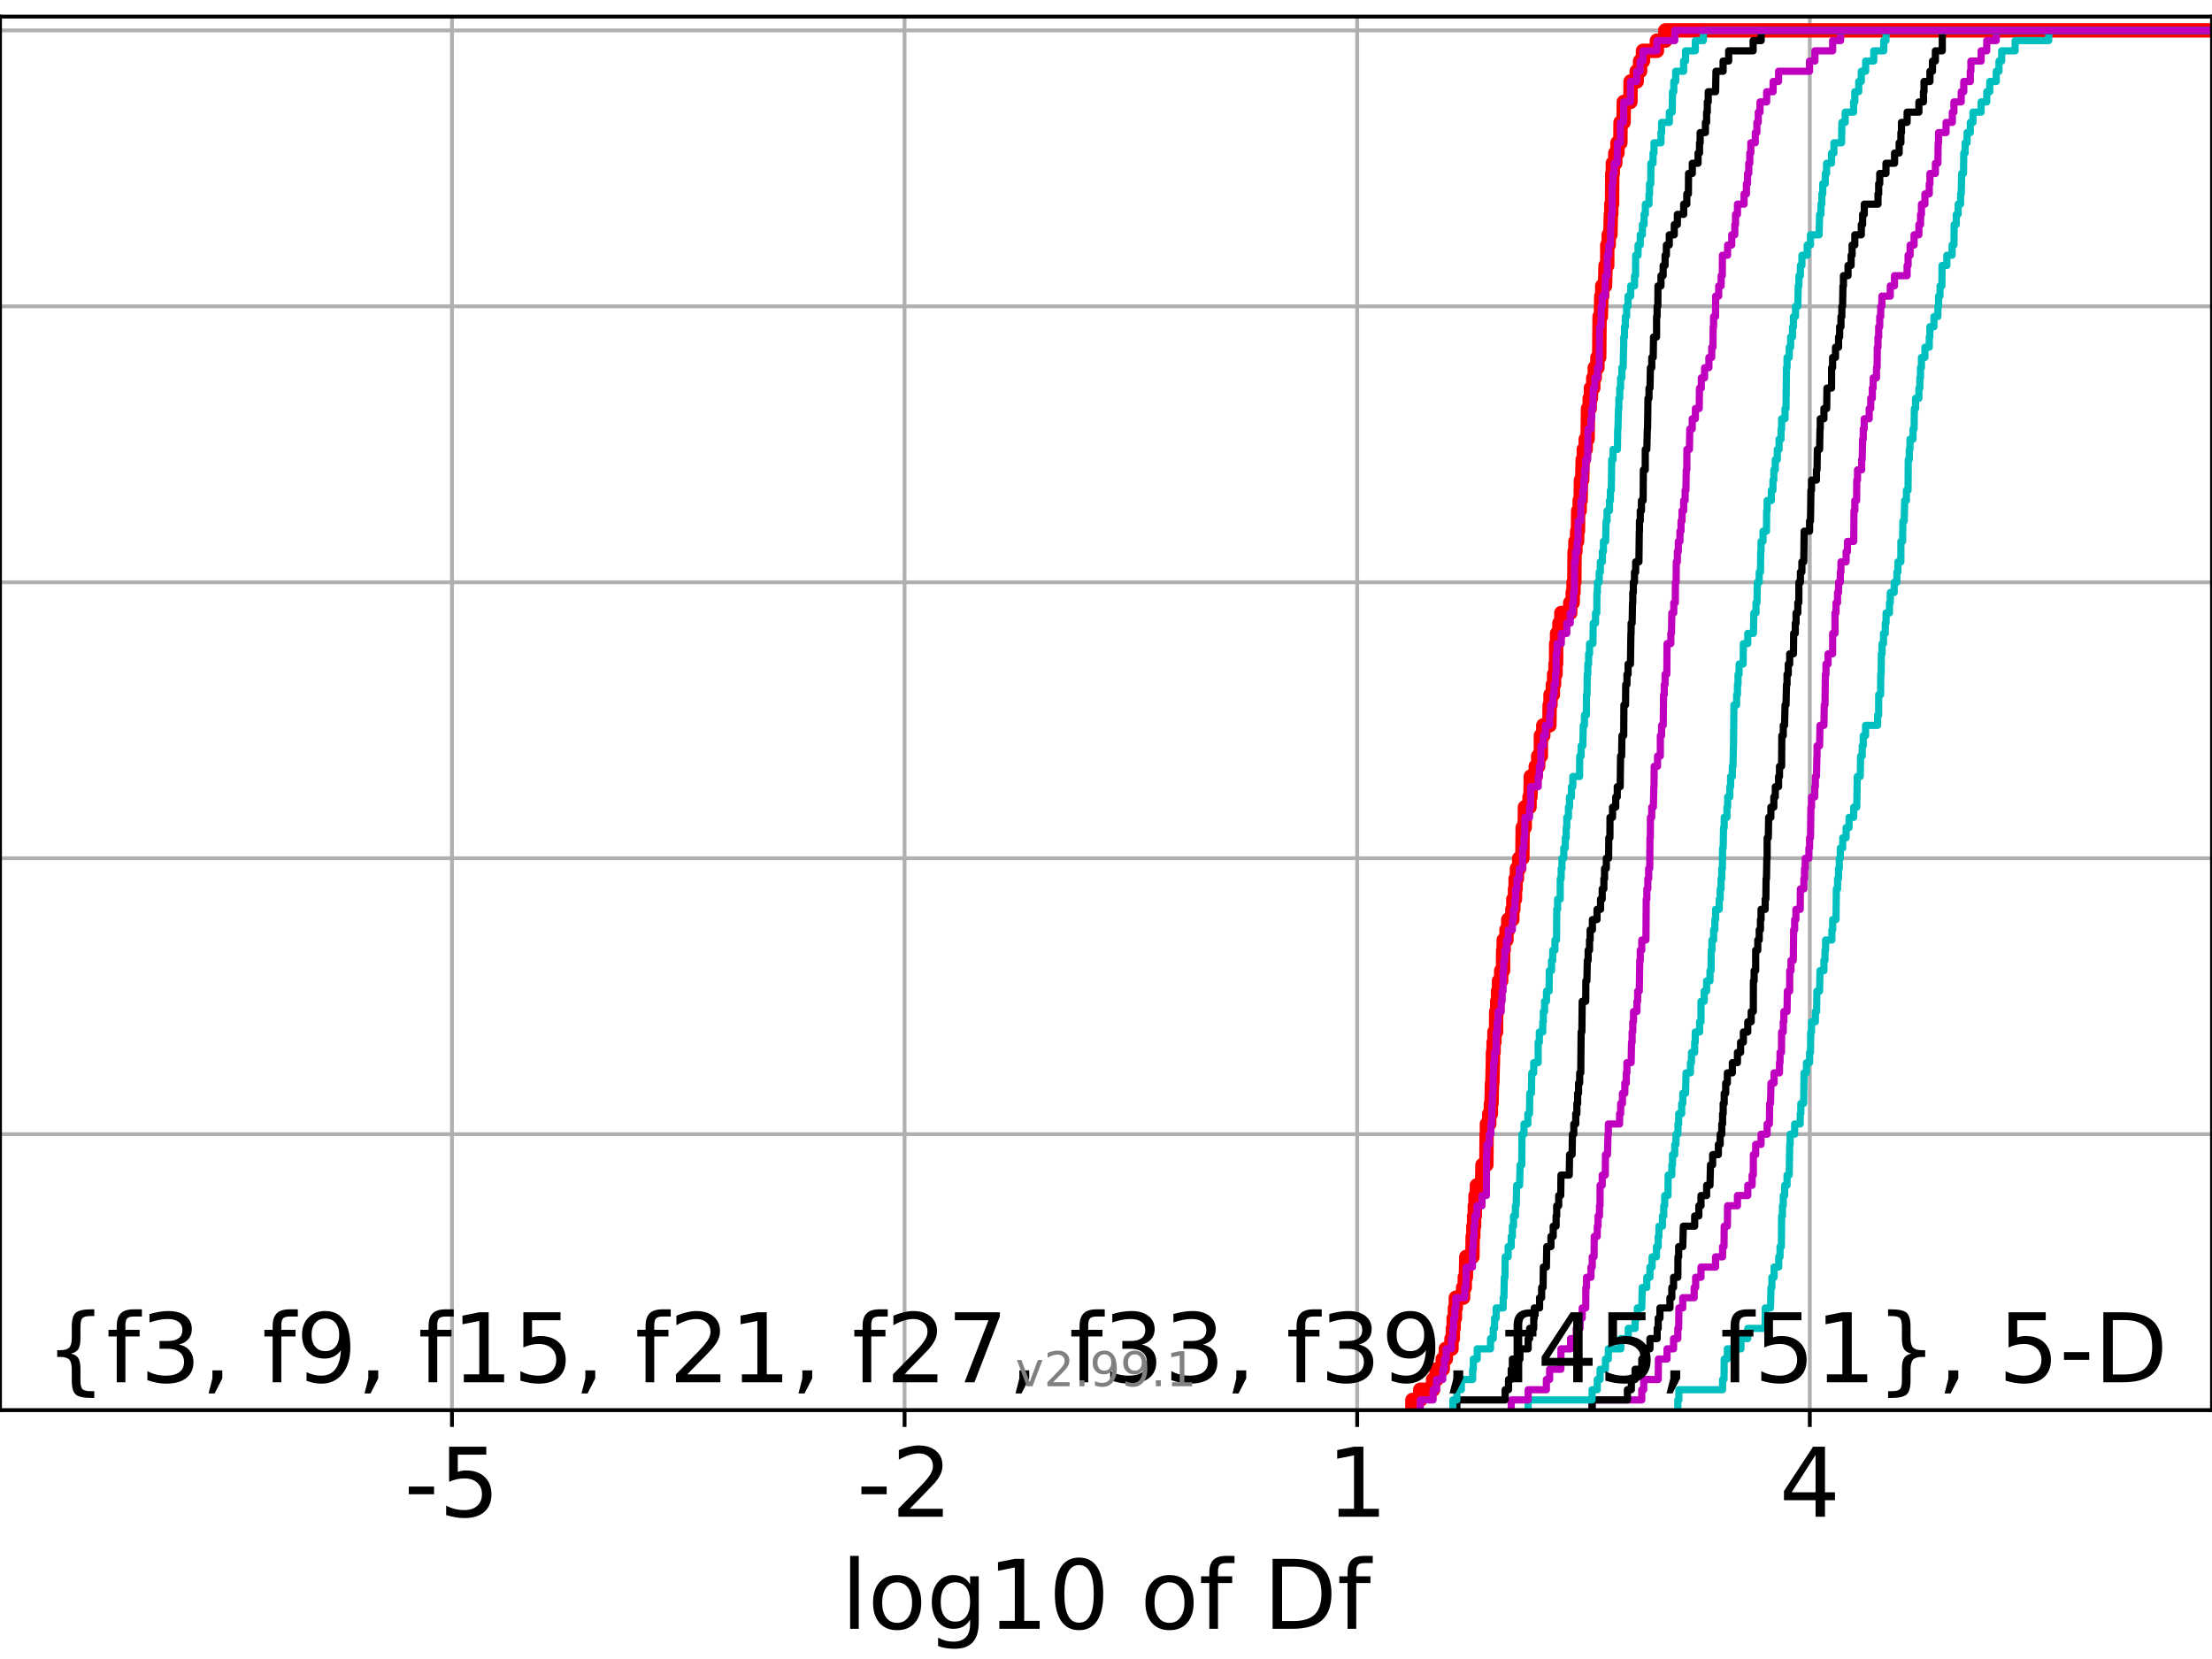 <?xml version="1.0" encoding="utf-8" standalone="no"?>
<!DOCTYPE svg PUBLIC "-//W3C//DTD SVG 1.1//EN"
  "http://www.w3.org/Graphics/SVG/1.1/DTD/svg11.dtd">
<!-- Created with matplotlib (https://matplotlib.org/) -->
<svg height="345.6pt" version="1.1" viewBox="0 0 460.8 345.6" width="460.8pt" xmlns="http://www.w3.org/2000/svg" xmlns:xlink="http://www.w3.org/1999/xlink">
 <defs>
  <style type="text/css">*{stroke-linecap:butt;stroke-linejoin:round;}</style>
 </defs>
 <g id="figure_1">
  <g id="patch_1">
   <path d="M 0 345.6 
L 460.8 345.6 
L 460.8 0 
L 0 0 
z
" style="fill:#ffffff;"/>
  </g>
  <g id="axes_1">
   <g id="patch_2">
    <path d="M 0 293.76 
L 460.8 293.76 
L 460.8 3.456 
L 0 3.456 
z
" style="fill:#ffffff;"/>
   </g>
   <g id="matplotlib.axis_1">
    <g id="xtick_1">
     <g id="line2d_1">
      <path clip-path="url(#p69bca9be44)" d="M 94.152 293.76 
L 94.152 3.456 
" style="fill:none;stroke:#b0b0b0;stroke-linecap:square;stroke-width:0.8;"/>
     </g>
     <g id="line2d_2">
      <defs>
       <path d="M 0 0 
L 0 3.5 
" id="m170e1e2d88" style="stroke:#000000;stroke-width:0.8;"/>
      </defs>
      <g>
       <use style="stroke:#000000;stroke-width:0.8;" x="94.152" xlink:href="#m170e1e2d88" y="293.76"/>
      </g>
     </g>
     <g id="text_1">
      <!-- -5 -->
      <g transform="translate(84.182 315.957)scale(0.2 -0.2)">
       <defs>
        <path d="M 4.891 31.391 
L 31.203 31.391 
L 31.203 23.391 
L 4.891 23.391 
z
" id="DejaVuSans-45"/>
        <path d="M 10.797 72.906 
L 49.516 72.906 
L 49.516 64.594 
L 19.828 64.594 
L 19.828 46.734 
Q 21.969 47.469 24.109 47.828 
Q 26.266 48.188 28.422 48.188 
Q 40.625 48.188 47.75 41.5 
Q 54.891 34.812 54.891 23.391 
Q 54.891 11.625 47.562 5.094 
Q 40.234 -1.422 26.906 -1.422 
Q 22.312 -1.422 17.547 -0.641 
Q 12.797 0.141 7.719 1.703 
L 7.719 11.625 
Q 12.109 9.234 16.797 8.062 
Q 21.484 6.891 26.703 6.891 
Q 35.156 6.891 40.078 11.328 
Q 45.016 15.766 45.016 23.391 
Q 45.016 31 40.078 35.438 
Q 35.156 39.891 26.703 39.891 
Q 22.75 39.891 18.812 39.016 
Q 14.891 38.141 10.797 36.281 
z
" id="DejaVuSans-53"/>
       </defs>
       <use xlink:href="#DejaVuSans-45"/>
       <use x="36.084" xlink:href="#DejaVuSans-53"/>
      </g>
     </g>
    </g>
    <g id="xtick_2">
     <g id="line2d_3">
      <path clip-path="url(#p69bca9be44)" d="M 188.44 293.76 
L 188.44 3.456 
" style="fill:none;stroke:#b0b0b0;stroke-linecap:square;stroke-width:0.8;"/>
     </g>
     <g id="line2d_4">
      <g>
       <use style="stroke:#000000;stroke-width:0.8;" x="188.44" xlink:href="#m170e1e2d88" y="293.76"/>
      </g>
     </g>
     <g id="text_2">
      <!-- -2 -->
      <g transform="translate(178.47 315.957)scale(0.2 -0.2)">
       <defs>
        <path d="M 19.188 8.297 
L 53.609 8.297 
L 53.609 0 
L 7.328 0 
L 7.328 8.297 
Q 12.938 14.109 22.625 23.891 
Q 32.328 33.688 34.812 36.531 
Q 39.547 41.844 41.422 45.531 
Q 43.312 49.219 43.312 52.781 
Q 43.312 58.594 39.234 62.25 
Q 35.156 65.922 28.609 65.922 
Q 23.969 65.922 18.812 64.312 
Q 13.672 62.703 7.812 59.422 
L 7.812 69.391 
Q 13.766 71.781 18.938 73 
Q 24.125 74.219 28.422 74.219 
Q 39.75 74.219 46.484 68.547 
Q 53.219 62.891 53.219 53.422 
Q 53.219 48.922 51.531 44.891 
Q 49.859 40.875 45.406 35.406 
Q 44.188 33.984 37.641 27.219 
Q 31.109 20.453 19.188 8.297 
z
" id="DejaVuSans-50"/>
       </defs>
       <use xlink:href="#DejaVuSans-45"/>
       <use x="36.084" xlink:href="#DejaVuSans-50"/>
      </g>
     </g>
    </g>
    <g id="xtick_3">
     <g id="line2d_5">
      <path clip-path="url(#p69bca9be44)" d="M 282.728 293.76 
L 282.728 3.456 
" style="fill:none;stroke:#b0b0b0;stroke-linecap:square;stroke-width:0.8;"/>
     </g>
     <g id="line2d_6">
      <g>
       <use style="stroke:#000000;stroke-width:0.8;" x="282.728" xlink:href="#m170e1e2d88" y="293.76"/>
      </g>
     </g>
     <g id="text_3">
      <!-- 1 -->
      <g transform="translate(276.366 315.957)scale(0.2 -0.2)">
       <defs>
        <path d="M 12.406 8.297 
L 28.516 8.297 
L 28.516 63.922 
L 10.984 60.406 
L 10.984 69.391 
L 28.422 72.906 
L 38.281 72.906 
L 38.281 8.297 
L 54.391 8.297 
L 54.391 0 
L 12.406 0 
z
" id="DejaVuSans-49"/>
       </defs>
       <use xlink:href="#DejaVuSans-49"/>
      </g>
     </g>
    </g>
    <g id="xtick_4">
     <g id="line2d_7">
      <path clip-path="url(#p69bca9be44)" d="M 377.016 293.76 
L 377.016 3.456 
" style="fill:none;stroke:#b0b0b0;stroke-linecap:square;stroke-width:0.8;"/>
     </g>
     <g id="line2d_8">
      <g>
       <use style="stroke:#000000;stroke-width:0.8;" x="377.016" xlink:href="#m170e1e2d88" y="293.76"/>
      </g>
     </g>
     <g id="text_4">
      <!-- 4 -->
      <g transform="translate(370.654 315.957)scale(0.2 -0.2)">
       <defs>
        <path d="M 37.797 64.312 
L 12.891 25.391 
L 37.797 25.391 
z
M 35.203 72.906 
L 47.609 72.906 
L 47.609 25.391 
L 58.016 25.391 
L 58.016 17.188 
L 47.609 17.188 
L 47.609 0 
L 37.797 0 
L 37.797 17.188 
L 4.891 17.188 
L 4.891 26.703 
z
" id="DejaVuSans-52"/>
       </defs>
       <use xlink:href="#DejaVuSans-52"/>
      </g>
     </g>
    </g>
    <g id="text_5">
     <!-- log10 of Df -->
     <g transform="translate(175.214 339.313)scale(0.2 -0.2)">
      <defs>
       <path d="M 9.422 75.984 
L 18.406 75.984 
L 18.406 0 
L 9.422 0 
z
" id="DejaVuSans-108"/>
       <path d="M 30.609 48.391 
Q 23.391 48.391 19.188 42.75 
Q 14.984 37.109 14.984 27.297 
Q 14.984 17.484 19.156 11.844 
Q 23.344 6.203 30.609 6.203 
Q 37.797 6.203 41.984 11.859 
Q 46.188 17.531 46.188 27.297 
Q 46.188 37.016 41.984 42.703 
Q 37.797 48.391 30.609 48.391 
z
M 30.609 56 
Q 42.328 56 49.016 48.375 
Q 55.719 40.766 55.719 27.297 
Q 55.719 13.875 49.016 6.219 
Q 42.328 -1.422 30.609 -1.422 
Q 18.844 -1.422 12.172 6.219 
Q 5.516 13.875 5.516 27.297 
Q 5.516 40.766 12.172 48.375 
Q 18.844 56 30.609 56 
z
" id="DejaVuSans-111"/>
       <path d="M 45.406 27.984 
Q 45.406 37.75 41.375 43.109 
Q 37.359 48.484 30.078 48.484 
Q 22.859 48.484 18.828 43.109 
Q 14.797 37.75 14.797 27.984 
Q 14.797 18.266 18.828 12.891 
Q 22.859 7.516 30.078 7.516 
Q 37.359 7.516 41.375 12.891 
Q 45.406 18.266 45.406 27.984 
z
M 54.391 6.781 
Q 54.391 -7.172 48.188 -13.984 
Q 42 -20.797 29.203 -20.797 
Q 24.469 -20.797 20.266 -20.094 
Q 16.062 -19.391 12.109 -17.922 
L 12.109 -9.188 
Q 16.062 -11.328 19.922 -12.344 
Q 23.781 -13.375 27.781 -13.375 
Q 36.625 -13.375 41.016 -8.766 
Q 45.406 -4.156 45.406 5.172 
L 45.406 9.625 
Q 42.625 4.781 38.281 2.391 
Q 33.938 0 27.875 0 
Q 17.828 0 11.672 7.656 
Q 5.516 15.328 5.516 27.984 
Q 5.516 40.672 11.672 48.328 
Q 17.828 56 27.875 56 
Q 33.938 56 38.281 53.609 
Q 42.625 51.219 45.406 46.391 
L 45.406 54.688 
L 54.391 54.688 
z
" id="DejaVuSans-103"/>
       <path d="M 31.781 66.406 
Q 24.172 66.406 20.328 58.906 
Q 16.5 51.422 16.5 36.375 
Q 16.5 21.391 20.328 13.891 
Q 24.172 6.391 31.781 6.391 
Q 39.453 6.391 43.281 13.891 
Q 47.125 21.391 47.125 36.375 
Q 47.125 51.422 43.281 58.906 
Q 39.453 66.406 31.781 66.406 
z
M 31.781 74.219 
Q 44.047 74.219 50.516 64.516 
Q 56.984 54.828 56.984 36.375 
Q 56.984 17.969 50.516 8.266 
Q 44.047 -1.422 31.781 -1.422 
Q 19.531 -1.422 13.062 8.266 
Q 6.594 17.969 6.594 36.375 
Q 6.594 54.828 13.062 64.516 
Q 19.531 74.219 31.781 74.219 
z
" id="DejaVuSans-48"/>
       <path id="DejaVuSans-32"/>
       <path d="M 37.109 75.984 
L 37.109 68.5 
L 28.516 68.5 
Q 23.688 68.5 21.797 66.547 
Q 19.922 64.594 19.922 59.516 
L 19.922 54.688 
L 34.719 54.688 
L 34.719 47.703 
L 19.922 47.703 
L 19.922 0 
L 10.891 0 
L 10.891 47.703 
L 2.297 47.703 
L 2.297 54.688 
L 10.891 54.688 
L 10.891 58.5 
Q 10.891 67.625 15.141 71.797 
Q 19.391 75.984 28.609 75.984 
z
" id="DejaVuSans-102"/>
       <path d="M 19.672 64.797 
L 19.672 8.109 
L 31.594 8.109 
Q 46.688 8.109 53.688 14.938 
Q 60.688 21.781 60.688 36.531 
Q 60.688 51.172 53.688 57.984 
Q 46.688 64.797 31.594 64.797 
z
M 9.812 72.906 
L 30.078 72.906 
Q 51.266 72.906 61.172 64.094 
Q 71.094 55.281 71.094 36.531 
Q 71.094 17.672 61.125 8.828 
Q 51.172 0 30.078 0 
L 9.812 0 
z
" id="DejaVuSans-68"/>
      </defs>
      <use xlink:href="#DejaVuSans-108"/>
      <use x="27.783" xlink:href="#DejaVuSans-111"/>
      <use x="88.965" xlink:href="#DejaVuSans-103"/>
      <use x="152.441" xlink:href="#DejaVuSans-49"/>
      <use x="216.064" xlink:href="#DejaVuSans-48"/>
      <use x="279.688" xlink:href="#DejaVuSans-32"/>
      <use x="311.475" xlink:href="#DejaVuSans-111"/>
      <use x="372.656" xlink:href="#DejaVuSans-102"/>
      <use x="407.861" xlink:href="#DejaVuSans-32"/>
      <use x="439.648" xlink:href="#DejaVuSans-68"/>
      <use x="516.65" xlink:href="#DejaVuSans-102"/>
     </g>
    </g>
   </g>
   <g id="matplotlib.axis_2">
    <g id="ytick_1">
     <g id="line2d_9">
      <path clip-path="url(#p69bca9be44)" d="M 0 293.76 
L 460.8 293.76 
" style="fill:none;stroke:#b0b0b0;stroke-linecap:square;stroke-width:0.8;"/>
     </g>
     <g id="line2d_10">
      <defs>
       <path d="M 0 0 
L -3.5 0 
" id="m0b60c6464e" style="stroke:#000000;stroke-width:0.8;"/>
      </defs>
      <g>
       <use style="stroke:#000000;stroke-width:0.8;" x="0" xlink:href="#m0b60c6464e" y="293.76"/>
      </g>
     </g>
    </g>
    <g id="ytick_2">
     <g id="line2d_11">
      <path clip-path="url(#p69bca9be44)" d="M 0 236.274 
L 460.8 236.274 
" style="fill:none;stroke:#b0b0b0;stroke-linecap:square;stroke-width:0.8;"/>
     </g>
     <g id="line2d_12">
      <g>
       <use style="stroke:#000000;stroke-width:0.8;" x="0" xlink:href="#m0b60c6464e" y="236.274"/>
      </g>
     </g>
    </g>
    <g id="ytick_3">
     <g id="line2d_13">
      <path clip-path="url(#p69bca9be44)" d="M 0 178.788 
L 460.8 178.788 
" style="fill:none;stroke:#b0b0b0;stroke-linecap:square;stroke-width:0.8;"/>
     </g>
     <g id="line2d_14">
      <g>
       <use style="stroke:#000000;stroke-width:0.8;" x="0" xlink:href="#m0b60c6464e" y="178.788"/>
      </g>
     </g>
    </g>
    <g id="ytick_4">
     <g id="line2d_15">
      <path clip-path="url(#p69bca9be44)" d="M 0 121.302 
L 460.8 121.302 
" style="fill:none;stroke:#b0b0b0;stroke-linecap:square;stroke-width:0.8;"/>
     </g>
     <g id="line2d_16">
      <g>
       <use style="stroke:#000000;stroke-width:0.8;" x="0" xlink:href="#m0b60c6464e" y="121.302"/>
      </g>
     </g>
    </g>
    <g id="ytick_5">
     <g id="line2d_17">
      <path clip-path="url(#p69bca9be44)" d="M 0 63.816 
L 460.8 63.816 
" style="fill:none;stroke:#b0b0b0;stroke-linecap:square;stroke-width:0.8;"/>
     </g>
     <g id="line2d_18">
      <g>
       <use style="stroke:#000000;stroke-width:0.8;" x="0" xlink:href="#m0b60c6464e" y="63.816"/>
      </g>
     </g>
    </g>
    <g id="ytick_6">
     <g id="line2d_19">
      <path clip-path="url(#p69bca9be44)" d="M 0 6.33 
L 460.8 6.33 
" style="fill:none;stroke:#b0b0b0;stroke-linecap:square;stroke-width:0.8;"/>
     </g>
     <g id="line2d_20">
      <g>
       <use style="stroke:#000000;stroke-width:0.8;" x="0" xlink:href="#m0b60c6464e" y="6.33"/>
      </g>
     </g>
    </g>
   </g>
   <g id="line2d_21">
    <path clip-path="url(#p69bca9be44)" d="M 294.238 293.76 
L 294.238 291.631 
L 295.862 291.631 
L 295.862 289.502 
L 298.536 289.502 
L 298.536 287.373 
L 299.247 287.373 
L 299.247 285.244 
L 300.549 285.244 
L 300.549 283.114 
L 301.189 283.114 
L 301.189 280.985 
L 302.374 280.985 
L 302.374 278.856 
L 302.659 278.856 
L 302.659 276.727 
L 302.825 276.727 
L 302.825 274.598 
L 303.085 274.598 
L 303.085 272.469 
L 303.273 272.469 
L 303.273 270.34 
L 304.792 270.34 
L 304.792 268.211 
L 305.139 268.211 
L 305.139 266.082 
L 305.364 266.082 
L 305.461 261.823 
L 306.737 261.823 
L 306.78 257.565 
L 306.923 257.565 
L 306.923 255.436 
L 307.083 255.436 
L 307.083 253.307 
L 307.233 253.307 
L 307.233 251.178 
L 307.377 251.178 
L 307.377 249.049 
L 307.665 249.049 
L 307.665 246.92 
L 308.725 246.92 
L 308.835 242.661 
L 309.639 242.661 
L 309.687 236.274 
L 309.751 236.274 
L 309.751 234.145 
L 310.242 234.145 
L 310.242 232.016 
L 310.577 232.016 
L 310.577 229.887 
L 310.717 229.887 
L 310.803 225.629 
L 310.886 225.629 
L 310.992 221.37 
L 311.006 221.37 
L 311.006 219.241 
L 311.142 219.241 
L 311.142 217.112 
L 311.314 217.112 
L 311.314 214.983 
L 311.657 214.983 
L 311.684 210.725 
L 311.896 210.725 
L 311.896 208.596 
L 312.07 208.596 
L 312.07 206.467 
L 312.271 206.467 
L 312.271 204.337 
L 312.723 204.337 
L 312.723 202.208 
L 313.107 202.208 
L 313.139 197.95 
L 313.248 197.95 
L 313.248 195.821 
L 313.823 195.821 
L 313.823 193.692 
L 314.198 193.692 
L 314.198 191.563 
L 315.052 191.563 
L 315.052 189.434 
L 315.259 189.434 
L 315.259 187.305 
L 315.604 187.305 
L 315.604 185.175 
L 315.73 185.175 
L 315.73 183.046 
L 316.004 183.046 
L 316.004 180.917 
L 316.479 180.917 
L 316.479 178.788 
L 317.136 178.788 
L 317.203 172.401 
L 317.621 172.401 
L 317.67 168.143 
L 318.625 168.143 
L 318.625 166.013 
L 318.824 166.013 
L 318.89 161.755 
L 319.924 161.755 
L 319.924 159.626 
L 320.44 159.626 
L 320.44 157.497 
L 320.988 157.497 
L 320.995 153.239 
L 321.497 153.239 
L 321.497 151.11 
L 322.769 151.11 
L 322.822 146.851 
L 323.004 146.851 
L 323.004 144.722 
L 323.488 144.722 
L 323.488 142.593 
L 323.748 142.593 
L 323.748 140.464 
L 324.041 140.464 
L 324.041 138.335 
L 324.156 138.335 
L 324.185 134.077 
L 324.362 134.077 
L 324.362 131.948 
L 324.851 131.948 
L 324.851 129.819 
L 325.251 129.819 
L 325.251 127.69 
L 327.109 127.69 
L 327.109 125.56 
L 327.624 125.56 
L 327.624 123.431 
L 327.791 123.431 
L 327.791 121.302 
L 327.965 121.302 
L 328.013 114.915 
L 328.187 114.915 
L 328.187 112.786 
L 328.544 112.786 
L 328.544 110.657 
L 328.717 110.657 
L 328.767 106.398 
L 329.07 106.398 
L 329.07 104.269 
L 329.279 104.269 
L 329.341 100.011 
L 329.604 100.011 
L 329.701 95.753 
L 329.933 95.753 
L 329.933 93.624 
L 330.332 93.624 
L 330.332 91.495 
L 330.723 91.495 
L 330.813 85.107 
L 331.163 85.107 
L 331.163 82.978 
L 331.418 82.978 
L 331.418 80.849 
L 331.903 80.849 
L 331.903 78.72 
L 332.219 78.72 
L 332.219 76.591 
L 332.772 76.591 
L 332.772 74.462 
L 333.143 74.462 
L 333.224 65.945 
L 333.494 65.945 
L 333.579 61.687 
L 333.777 61.687 
L 333.777 59.558 
L 334.353 59.558 
L 334.464 55.3 
L 334.818 55.3 
L 334.826 51.042 
L 335.128 51.042 
L 335.128 48.912 
L 335.477 48.912 
L 335.564 44.654 
L 335.658 44.654 
L 335.658 42.525 
L 335.822 42.525 
L 335.865 36.138 
L 335.986 36.138 
L 335.986 34.009 
L 336.498 34.009 
L 336.498 31.88 
L 336.946 31.88 
L 336.946 29.75 
L 337.55 29.75 
L 337.589 25.492 
L 338.218 25.492 
L 338.265 21.234 
L 339.643 21.234 
L 339.68 16.976 
L 340.956 16.976 
L 340.956 14.847 
L 341.658 14.847 
L 341.658 12.718 
L 342.265 12.718 
L 342.265 10.589 
L 345.166 10.589 
L 345.166 8.459 
L 346.923 8.459 
L 346.923 6.33 
L 346.923 6.33 
L 460.8 6.33 
L 460.8 6.33 
" style="fill:none;stroke:#ff0000;stroke-linecap:square;stroke-width:3;"/>
   </g>
   <g id="line2d_22">
    <path clip-path="url(#p69bca9be44)" d="M 349.522 293.76 
L 349.522 291.631 
L 349.745 291.631 
L 349.745 289.502 
L 358.846 289.502 
L 358.846 287.373 
L 359.146 287.373 
L 359.182 283.114 
L 359.84 283.114 
L 359.84 280.985 
L 362.677 280.985 
L 362.677 278.856 
L 364.091 278.856 
L 364.091 276.727 
L 367.707 276.727 
L 367.738 272.469 
L 368.826 272.469 
L 368.925 268.211 
L 369.113 268.211 
L 369.113 266.082 
L 369.574 266.082 
L 369.574 263.952 
L 370.535 263.952 
L 370.535 261.823 
L 370.813 261.823 
L 370.813 259.694 
L 371.095 259.694 
L 371.14 253.307 
L 371.312 253.307 
L 371.312 251.178 
L 371.483 251.178 
L 371.483 249.049 
L 371.781 249.049 
L 371.781 246.92 
L 372.274 246.92 
L 372.274 244.79 
L 372.721 244.79 
L 372.831 238.403 
L 372.917 238.403 
L 372.917 236.274 
L 373.86 236.274 
L 373.86 234.145 
L 375.015 234.145 
L 375.015 232.016 
L 375.14 232.016 
L 375.14 229.887 
L 375.723 229.887 
L 375.822 223.499 
L 376.317 223.499 
L 376.317 221.37 
L 376.968 221.37 
L 376.968 219.241 
L 377.157 219.241 
L 377.206 214.983 
L 377.375 214.983 
L 377.375 212.854 
L 378.172 212.854 
L 378.172 210.725 
L 378.433 210.725 
L 378.491 206.467 
L 379.057 206.467 
L 379.142 202.208 
L 379.958 202.208 
L 379.958 200.079 
L 380.175 200.079 
L 380.175 197.95 
L 380.304 197.95 
L 380.304 195.821 
L 381.618 195.821 
L 381.618 193.692 
L 381.781 193.692 
L 381.781 191.563 
L 382.476 191.563 
L 382.55 185.175 
L 382.798 185.175 
L 382.798 183.046 
L 383.008 183.046 
L 383.008 180.917 
L 383.159 180.917 
L 383.159 178.788 
L 383.373 178.788 
L 383.373 176.659 
L 383.867 176.659 
L 383.867 174.53 
L 384.581 174.53 
L 384.581 172.401 
L 385.195 172.401 
L 385.195 170.272 
L 386.159 170.272 
L 386.159 168.143 
L 386.8 168.143 
L 386.905 161.755 
L 387.521 161.755 
L 387.595 157.497 
L 387.932 157.497 
L 387.932 155.368 
L 388.149 155.368 
L 388.149 153.239 
L 388.633 153.239 
L 388.633 151.11 
L 391.131 151.11 
L 391.131 148.981 
L 391.356 148.981 
L 391.364 144.722 
L 391.767 144.722 
L 391.787 140.464 
L 391.881 140.464 
L 391.921 136.206 
L 392.062 136.206 
L 392.062 134.077 
L 392.361 134.077 
L 392.361 131.948 
L 392.744 131.948 
L 392.744 129.819 
L 392.899 129.819 
L 392.899 127.69 
L 393.614 127.69 
L 393.614 125.56 
L 393.78 125.56 
L 393.78 123.431 
L 394.596 123.431 
L 394.596 121.302 
L 395.153 121.302 
L 395.153 119.173 
L 395.374 119.173 
L 395.374 117.044 
L 395.987 117.044 
L 395.994 112.786 
L 396.344 112.786 
L 396.407 108.528 
L 396.686 108.528 
L 396.78 104.269 
L 397.144 104.269 
L 397.144 102.14 
L 397.483 102.14 
L 397.526 95.753 
L 397.738 95.753 
L 397.738 93.624 
L 397.884 93.624 
L 397.884 91.495 
L 398.513 91.495 
L 398.513 89.366 
L 398.739 89.366 
L 398.796 85.107 
L 399.044 85.107 
L 399.044 82.978 
L 399.742 82.978 
L 399.742 80.849 
L 399.939 80.849 
L 399.939 78.72 
L 400.07 78.72 
L 400.07 76.591 
L 400.273 76.591 
L 400.273 74.462 
L 400.995 74.462 
L 400.995 72.333 
L 401.902 72.333 
L 401.902 70.204 
L 402.024 70.204 
L 402.024 68.074 
L 402.873 68.074 
L 402.873 65.945 
L 403.695 65.945 
L 403.695 63.816 
L 403.84 63.816 
L 403.84 61.687 
L 404.14 61.687 
L 404.14 59.558 
L 404.533 59.558 
L 404.569 55.3 
L 405.569 55.3 
L 405.569 53.171 
L 406.659 53.171 
L 406.659 51.042 
L 407.04 51.042 
L 407.089 46.783 
L 407.528 46.783 
L 407.528 44.654 
L 407.914 44.654 
L 407.914 42.525 
L 408.422 42.525 
L 408.422 40.396 
L 408.559 40.396 
L 408.657 36.138 
L 409.031 36.138 
L 409.089 31.88 
L 409.369 31.88 
L 409.369 29.75 
L 409.776 29.75 
L 409.776 27.621 
L 410.451 27.621 
L 410.451 25.492 
L 411.003 25.492 
L 411.003 23.363 
L 412.703 23.363 
L 412.703 21.234 
L 413.876 21.234 
L 413.876 19.105 
L 414.505 19.105 
L 414.505 16.976 
L 415.855 16.976 
L 415.855 14.847 
L 416.426 14.847 
L 416.426 12.718 
L 416.986 12.718 
L 416.986 10.589 
L 419.792 10.589 
L 419.792 8.459 
L 426.791 8.459 
L 426.791 6.33 
L 426.791 6.33 
L 460.8 6.33 
L 460.8 6.33 
" style="fill:none;stroke:#00bfbf;stroke-linecap:square;stroke-width:1.5;"/>
   </g>
   <g id="line2d_23">
    <path clip-path="url(#p69bca9be44)" d="M 331.664 293.76 
L 331.664 291.631 
L 342.014 291.631 
L 342.014 289.502 
L 342.417 289.502 
L 342.417 287.373 
L 345.436 287.373 
L 345.484 283.114 
L 347.274 283.114 
L 347.274 280.985 
L 348.633 280.985 
L 348.633 278.856 
L 349.522 278.856 
L 349.522 276.727 
L 349.695 276.727 
L 349.745 272.469 
L 350.552 272.469 
L 350.552 270.34 
L 352.934 270.34 
L 352.934 268.211 
L 353.234 268.211 
L 353.234 266.082 
L 354.349 266.082 
L 354.349 263.952 
L 357.387 263.952 
L 357.387 261.823 
L 358.846 261.823 
L 358.846 259.694 
L 359.146 259.694 
L 359.182 255.436 
L 359.84 255.436 
L 359.89 251.178 
L 361.942 251.178 
L 361.942 249.049 
L 364.091 249.049 
L 364.091 246.92 
L 365.001 246.92 
L 365.001 244.79 
L 365.246 244.79 
L 365.253 240.532 
L 365.736 240.532 
L 365.736 238.403 
L 366.859 238.403 
L 366.859 236.274 
L 368.122 236.274 
L 368.122 234.145 
L 368.597 234.145 
L 368.647 229.887 
L 368.826 229.887 
L 368.925 225.629 
L 369.574 225.629 
L 369.574 223.499 
L 370.7 223.499 
L 370.7 221.37 
L 370.813 221.37 
L 370.813 219.241 
L 371.121 219.241 
L 371.14 214.983 
L 371.483 214.983 
L 371.483 212.854 
L 371.613 212.854 
L 371.613 210.725 
L 372.274 210.725 
L 372.333 206.467 
L 372.823 206.467 
L 372.831 202.208 
L 373.1 202.208 
L 373.1 200.079 
L 373.577 200.079 
L 373.652 193.692 
L 373.86 193.692 
L 373.86 191.563 
L 374.12 191.563 
L 374.12 189.434 
L 375.015 189.434 
L 375.055 185.175 
L 375.777 185.175 
L 375.777 183.046 
L 375.919 183.046 
L 375.919 180.917 
L 376.056 180.917 
L 376.056 178.788 
L 376.83 178.788 
L 376.83 176.659 
L 376.968 176.659 
L 376.968 174.53 
L 377.157 174.53 
L 377.249 168.143 
L 377.375 168.143 
L 377.375 166.013 
L 378.049 166.013 
L 378.049 163.884 
L 378.172 163.884 
L 378.172 161.755 
L 378.401 161.755 
L 378.491 157.497 
L 378.523 157.497 
L 378.523 155.368 
L 379.057 155.368 
L 379.142 151.11 
L 379.958 151.11 
L 380.03 146.851 
L 380.175 146.851 
L 380.262 140.464 
L 380.384 140.464 
L 380.384 138.335 
L 380.818 138.335 
L 380.818 136.206 
L 381.764 136.206 
L 381.781 131.948 
L 382.261 131.948 
L 382.262 127.69 
L 382.476 127.69 
L 382.476 125.56 
L 382.791 125.56 
L 382.791 123.431 
L 383.008 123.431 
L 383.008 121.302 
L 383.373 121.302 
L 383.373 119.173 
L 383.508 119.173 
L 383.508 117.044 
L 384.581 117.044 
L 384.581 114.915 
L 384.858 114.915 
L 384.858 112.786 
L 386.159 112.786 
L 386.219 106.398 
L 386.392 106.398 
L 386.392 104.269 
L 386.765 104.269 
L 386.8 100.011 
L 386.954 100.011 
L 386.954 97.882 
L 387.816 97.882 
L 387.816 95.753 
L 387.932 95.753 
L 388.019 91.495 
L 388.149 91.495 
L 388.149 89.366 
L 388.353 89.366 
L 388.353 87.236 
L 389.387 87.236 
L 389.387 85.107 
L 389.706 85.107 
L 389.706 82.978 
L 390.039 82.978 
L 390.039 80.849 
L 390.212 80.849 
L 390.212 78.72 
L 390.91 78.72 
L 390.91 76.591 
L 391.033 76.591 
L 391.08 72.333 
L 391.221 72.333 
L 391.221 70.204 
L 391.364 70.204 
L 391.364 68.074 
L 391.583 68.074 
L 391.583 65.945 
L 391.787 65.945 
L 391.787 63.816 
L 392.032 63.816 
L 392.032 61.687 
L 393.78 61.687 
L 393.78 59.558 
L 394.649 59.558 
L 394.649 57.429 
L 397.286 57.429 
L 397.286 55.3 
L 397.49 55.3 
L 397.49 53.171 
L 397.915 53.171 
L 397.915 51.042 
L 398.739 51.042 
L 398.739 48.912 
L 399.742 48.912 
L 399.742 46.783 
L 400.089 46.783 
L 400.089 44.654 
L 400.273 44.654 
L 400.273 42.525 
L 400.995 42.525 
L 400.995 40.396 
L 401.902 40.396 
L 401.902 38.267 
L 402.043 38.267 
L 402.043 36.138 
L 403.175 36.138 
L 403.175 34.009 
L 403.695 34.009 
L 403.757 29.75 
L 403.837 29.75 
L 403.837 27.621 
L 405.396 27.621 
L 405.396 25.492 
L 406.704 25.492 
L 406.704 23.363 
L 407.04 23.363 
L 407.04 21.234 
L 408.559 21.234 
L 408.559 19.105 
L 409.089 19.105 
L 409.089 16.976 
L 410.451 16.976 
L 410.451 14.847 
L 410.576 14.847 
L 410.576 12.718 
L 412.703 12.718 
L 412.703 10.589 
L 413.876 10.589 
L 413.876 8.459 
L 415.855 8.459 
L 415.855 6.33 
L 415.855 6.33 
L 460.8 6.33 
L 460.8 6.33 
" style="fill:none;stroke:#bf00bf;stroke-linecap:square;stroke-width:1.5;"/>
   </g>
   <g id="line2d_24">
    <path clip-path="url(#p69bca9be44)" d="M 331.664 293.76 
L 331.664 291.631 
L 339.022 291.631 
L 339.022 289.502 
L 339.839 289.502 
L 339.839 287.373 
L 340.617 287.373 
L 340.617 285.244 
L 342.014 285.244 
L 342.014 283.114 
L 342.417 283.114 
L 342.417 280.985 
L 343.716 280.985 
L 343.716 278.856 
L 345.22 278.856 
L 345.22 276.727 
L 345.436 276.727 
L 345.436 274.598 
L 345.799 274.598 
L 345.799 272.469 
L 347.879 272.469 
L 347.879 270.34 
L 348.272 270.34 
L 348.272 268.211 
L 348.633 268.211 
L 348.633 266.082 
L 349.522 266.082 
L 349.55 261.823 
L 349.695 261.823 
L 349.695 259.694 
L 350.552 259.694 
L 350.663 255.436 
L 353.032 255.436 
L 353.032 253.307 
L 353.898 253.307 
L 353.898 251.178 
L 354.349 251.178 
L 354.349 249.049 
L 355.522 249.049 
L 355.522 246.92 
L 356.221 246.92 
L 356.324 242.661 
L 356.773 242.661 
L 356.773 240.532 
L 357.97 240.532 
L 357.97 238.403 
L 358.348 238.403 
L 358.348 236.274 
L 358.675 236.274 
L 358.675 234.145 
L 358.846 234.145 
L 358.846 232.016 
L 358.969 232.016 
L 358.969 229.887 
L 359.182 229.887 
L 359.182 227.758 
L 359.497 227.758 
L 359.497 225.629 
L 359.84 225.629 
L 359.84 223.499 
L 360.882 223.499 
L 360.882 221.37 
L 361.942 221.37 
L 361.942 219.241 
L 362.596 219.241 
L 362.596 217.112 
L 363.178 217.112 
L 363.178 214.983 
L 364.091 214.983 
L 364.091 212.854 
L 364.806 212.854 
L 364.806 210.725 
L 365.246 210.725 
L 365.267 204.337 
L 365.42 204.337 
L 365.42 202.208 
L 365.736 202.208 
L 365.74 197.95 
L 366.177 197.95 
L 366.177 195.821 
L 366.478 195.821 
L 366.478 193.692 
L 366.734 193.692 
L 366.734 191.563 
L 366.859 191.563 
L 366.859 189.434 
L 367.721 189.434 
L 367.721 187.305 
L 367.861 187.305 
L 367.911 183.046 
L 367.988 183.046 
L 368.064 178.788 
L 368.122 178.788 
L 368.134 174.53 
L 368.374 174.53 
L 368.444 170.272 
L 368.908 170.272 
L 368.908 168.143 
L 369.521 168.143 
L 369.521 166.013 
L 369.824 166.013 
L 369.824 163.884 
L 370.507 163.884 
L 370.507 161.755 
L 370.7 161.755 
L 370.7 159.626 
L 371.14 159.626 
L 371.185 153.239 
L 371.483 153.239 
L 371.483 151.11 
L 371.755 151.11 
L 371.856 146.851 
L 372.056 146.851 
L 372.163 142.593 
L 372.274 142.593 
L 372.274 140.464 
L 372.526 140.464 
L 372.526 138.335 
L 372.823 138.335 
L 372.823 136.206 
L 373.609 136.206 
L 373.652 131.948 
L 373.993 131.948 
L 373.993 129.819 
L 374.151 129.819 
L 374.151 127.69 
L 374.519 127.69 
L 374.519 125.56 
L 374.725 125.56 
L 374.748 121.302 
L 375.055 121.302 
L 375.055 119.173 
L 375.367 119.173 
L 375.367 117.044 
L 375.759 117.044 
L 375.84 110.657 
L 376.968 110.657 
L 376.968 108.528 
L 377.157 108.528 
L 377.249 102.14 
L 377.375 102.14 
L 377.375 100.011 
L 378.401 100.011 
L 378.401 97.882 
L 378.523 97.882 
L 378.59 93.624 
L 379.057 93.624 
L 379.142 89.366 
L 379.19 89.366 
L 379.19 87.236 
L 379.958 87.236 
L 379.958 85.107 
L 380.536 85.107 
L 380.586 80.849 
L 381.544 80.849 
L 381.565 76.591 
L 381.764 76.591 
L 381.764 74.462 
L 382.369 74.462 
L 382.369 72.333 
L 383.008 72.333 
L 383.008 70.204 
L 383.231 70.204 
L 383.231 68.074 
L 383.508 68.074 
L 383.508 65.945 
L 383.69 65.945 
L 383.69 63.816 
L 383.84 63.816 
L 383.923 59.558 
L 384.019 59.558 
L 384.019 57.429 
L 384.977 57.429 
L 384.977 55.3 
L 385.619 55.3 
L 385.619 53.171 
L 385.826 53.171 
L 385.826 51.042 
L 386.392 51.042 
L 386.392 48.912 
L 387.746 48.912 
L 387.746 46.783 
L 388.019 46.783 
L 388.019 44.654 
L 388.366 44.654 
L 388.366 42.525 
L 391.221 42.525 
L 391.221 40.396 
L 391.364 40.396 
L 391.364 38.267 
L 391.583 38.267 
L 391.583 36.138 
L 392.881 36.138 
L 392.881 34.009 
L 394.675 34.009 
L 394.675 31.88 
L 395.628 31.88 
L 395.628 29.75 
L 395.994 29.75 
L 395.994 27.621 
L 396.112 27.621 
L 396.112 25.492 
L 397.286 25.492 
L 397.286 23.363 
L 399.742 23.363 
L 399.742 21.234 
L 400.692 21.234 
L 400.692 19.105 
L 400.808 19.105 
L 400.808 16.976 
L 402.043 16.976 
L 402.043 14.847 
L 402.57 14.847 
L 402.57 12.718 
L 403.175 12.718 
L 403.175 10.589 
L 404.608 10.589 
L 404.622 6.33 
L 404.622 6.33 
L 460.8 6.33 
L 460.8 6.33 
" style="fill:none;stroke:#000000;stroke-linecap:square;stroke-width:1.5;"/>
   </g>
   <g id="line2d_25">
    <path clip-path="url(#p69bca9be44)" d="M 318.342 293.76 
L 318.342 291.631 
L 331.664 291.631 
L 331.664 289.502 
L 332.735 289.502 
L 332.735 287.373 
L 333.325 287.373 
L 333.325 285.244 
L 334.442 285.244 
L 334.442 283.114 
L 335.046 283.114 
L 335.046 280.985 
L 337.643 280.985 
L 337.643 278.856 
L 339.194 278.856 
L 339.194 276.727 
L 340.617 276.727 
L 340.617 274.598 
L 341.081 274.598 
L 341.081 272.469 
L 342.014 272.469 
L 342.106 268.211 
L 343.049 268.211 
L 343.049 266.082 
L 343.716 266.082 
L 343.716 263.952 
L 344.166 263.952 
L 344.166 261.823 
L 345.074 261.823 
L 345.074 259.694 
L 345.436 259.694 
L 345.436 257.565 
L 345.584 257.565 
L 345.584 255.436 
L 346.321 255.436 
L 346.321 253.307 
L 346.59 253.307 
L 346.59 251.178 
L 346.788 251.178 
L 346.788 249.049 
L 347.471 249.049 
L 347.503 244.79 
L 348.272 244.79 
L 348.272 242.661 
L 348.417 242.661 
L 348.417 240.532 
L 348.877 240.532 
L 348.877 238.403 
L 349.135 238.403 
L 349.135 236.274 
L 349.55 236.274 
L 349.55 234.145 
L 349.695 234.145 
L 349.695 232.016 
L 350.322 232.016 
L 350.322 229.887 
L 350.552 229.887 
L 350.552 227.758 
L 351.135 227.758 
L 351.235 223.499 
L 352.15 223.499 
L 352.15 221.37 
L 352.367 221.37 
L 352.367 219.241 
L 353.032 219.241 
L 353.032 217.112 
L 353.152 217.112 
L 353.152 214.983 
L 354.06 214.983 
L 354.06 212.854 
L 354.349 212.854 
L 354.354 208.596 
L 355.018 208.596 
L 355.018 206.467 
L 355.522 206.467 
L 355.522 204.337 
L 356.221 204.337 
L 356.221 202.208 
L 356.447 202.208 
L 356.487 197.95 
L 356.624 197.95 
L 356.624 195.821 
L 356.975 195.821 
L 356.975 193.692 
L 357.236 193.692 
L 357.236 191.563 
L 357.399 191.563 
L 357.399 189.434 
L 358.15 189.434 
L 358.15 187.305 
L 358.348 187.305 
L 358.348 185.175 
L 358.528 185.175 
L 358.528 183.046 
L 358.675 183.046 
L 358.675 180.917 
L 358.809 180.917 
L 358.846 176.659 
L 358.969 176.659 
L 359.045 172.401 
L 359.182 172.401 
L 359.182 170.272 
L 359.751 170.272 
L 359.751 168.143 
L 359.9 168.143 
L 359.9 166.013 
L 360.348 166.013 
L 360.348 163.884 
L 360.515 163.884 
L 360.515 161.755 
L 360.882 161.755 
L 360.882 159.626 
L 361.008 159.626 
L 361.109 155.368 
L 361.121 155.368 
L 361.21 146.851 
L 361.775 146.851 
L 361.775 144.722 
L 361.942 144.722 
L 361.942 142.593 
L 362.062 142.593 
L 362.062 140.464 
L 362.288 140.464 
L 362.288 138.335 
L 363.122 138.335 
L 363.178 134.077 
L 364.091 134.077 
L 364.091 131.948 
L 365.267 131.948 
L 365.358 127.69 
L 365.807 127.69 
L 365.807 125.56 
L 366.012 125.56 
L 366.076 121.302 
L 366.478 121.302 
L 366.478 119.173 
L 366.734 119.173 
L 366.792 114.915 
L 366.859 114.915 
L 366.859 112.786 
L 367.269 112.786 
L 367.269 110.657 
L 367.988 110.657 
L 368.024 106.398 
L 368.122 106.398 
L 368.122 104.269 
L 369.001 104.269 
L 369.001 102.14 
L 369.336 102.14 
L 369.336 100.011 
L 369.521 100.011 
L 369.521 97.882 
L 369.824 97.882 
L 369.824 95.753 
L 370.239 95.753 
L 370.239 93.624 
L 370.617 93.624 
L 370.617 91.495 
L 371.026 91.495 
L 371.026 89.366 
L 371.14 89.366 
L 371.14 87.236 
L 371.856 87.236 
L 371.856 85.107 
L 372.056 85.107 
L 372.157 76.591 
L 372.274 76.591 
L 372.274 74.462 
L 372.73 74.462 
L 372.73 72.333 
L 373.019 72.333 
L 373.019 70.204 
L 373.41 70.204 
L 373.41 68.074 
L 373.609 68.074 
L 373.609 65.945 
L 374.032 65.945 
L 374.032 63.816 
L 374.519 63.816 
L 374.603 59.558 
L 374.748 59.558 
L 374.748 57.429 
L 375.055 57.429 
L 375.055 55.3 
L 375.374 55.3 
L 375.374 53.171 
L 376.468 53.171 
L 376.468 51.042 
L 377.157 51.042 
L 377.157 48.912 
L 378.954 48.912 
L 379.057 44.654 
L 379.333 44.654 
L 379.333 42.525 
L 379.522 42.525 
L 379.522 40.396 
L 379.712 40.396 
L 379.712 38.267 
L 380.237 38.267 
L 380.237 36.138 
L 380.509 36.138 
L 380.509 34.009 
L 381.544 34.009 
L 381.544 31.88 
L 382.046 31.88 
L 382.046 29.75 
L 383.635 29.75 
L 383.69 25.492 
L 384.392 25.492 
L 384.392 23.363 
L 386.135 23.363 
L 386.135 21.234 
L 386.392 21.234 
L 386.392 19.105 
L 387.207 19.105 
L 387.207 16.976 
L 387.746 16.976 
L 387.746 14.847 
L 388.653 14.847 
L 388.653 12.718 
L 390.34 12.718 
L 390.34 10.589 
L 392.413 10.589 
L 392.413 8.459 
L 392.881 8.459 
L 392.881 6.33 
L 392.881 6.33 
L 460.8 6.33 
L 460.8 6.33 
" style="fill:none;stroke:#00bfbf;stroke-linecap:square;stroke-width:1.5;"/>
   </g>
   <g id="line2d_26">
    <path clip-path="url(#p69bca9be44)" d="M 314.816 293.76 
L 314.816 291.631 
L 318.342 291.631 
L 318.342 289.502 
L 322.141 289.502 
L 322.141 287.373 
L 322.814 287.373 
L 322.814 285.244 
L 325.161 285.244 
L 325.178 280.985 
L 327.177 280.985 
L 327.177 278.856 
L 328.368 278.856 
L 328.368 276.727 
L 329.156 276.727 
L 329.156 274.598 
L 329.601 274.598 
L 329.601 272.469 
L 330.338 272.469 
L 330.362 268.211 
L 330.501 268.211 
L 330.501 266.082 
L 331.43 266.082 
L 331.43 263.952 
L 331.691 263.952 
L 331.691 261.823 
L 332.068 261.823 
L 332.112 257.565 
L 332.735 257.565 
L 332.735 255.436 
L 332.908 255.436 
L 332.908 253.307 
L 333.203 253.307 
L 333.203 251.178 
L 333.314 251.178 
L 333.325 246.92 
L 333.77 246.92 
L 333.77 244.79 
L 334.411 244.79 
L 334.442 240.532 
L 334.873 240.532 
L 334.975 236.274 
L 335.046 236.274 
L 335.046 234.145 
L 337.39 234.145 
L 337.39 232.016 
L 337.612 232.016 
L 337.612 229.887 
L 337.981 229.887 
L 337.981 227.758 
L 338.481 227.758 
L 338.481 225.629 
L 338.785 225.629 
L 338.785 223.499 
L 338.913 223.499 
L 338.913 221.37 
L 339.801 221.37 
L 339.879 217.112 
L 340.002 217.112 
L 340.002 214.983 
L 340.137 214.983 
L 340.137 212.854 
L 340.294 212.854 
L 340.294 210.725 
L 341.006 210.725 
L 341.006 208.596 
L 341.156 208.596 
L 341.156 206.467 
L 341.497 206.467 
L 341.592 200.079 
L 341.699 200.079 
L 341.699 197.95 
L 342.014 197.95 
L 342.014 195.821 
L 342.875 195.821 
L 342.946 187.305 
L 343.063 187.305 
L 343.063 185.175 
L 343.274 185.175 
L 343.274 183.046 
L 343.445 183.046 
L 343.445 180.917 
L 343.672 180.917 
L 343.716 174.53 
L 343.786 174.53 
L 343.814 170.272 
L 344.086 170.272 
L 344.086 168.143 
L 344.429 168.143 
L 344.52 163.884 
L 344.56 163.884 
L 344.602 159.626 
L 345.295 159.626 
L 345.295 157.497 
L 345.877 157.497 
L 345.88 153.239 
L 346.142 153.239 
L 346.142 151.11 
L 346.477 151.11 
L 346.55 144.722 
L 346.696 144.722 
L 346.696 142.593 
L 346.867 142.593 
L 346.867 140.464 
L 347.229 140.464 
L 347.274 134.077 
L 348.063 134.077 
L 348.063 131.948 
L 348.196 131.948 
L 348.272 127.69 
L 348.675 127.69 
L 348.675 125.56 
L 349.002 125.56 
L 349.014 121.302 
L 349.168 121.302 
L 349.2 117.044 
L 349.427 117.044 
L 349.427 114.915 
L 349.625 114.915 
L 349.625 112.786 
L 349.965 112.786 
L 349.965 110.657 
L 350.188 110.657 
L 350.188 108.528 
L 350.397 108.528 
L 350.397 106.398 
L 350.741 106.398 
L 350.741 104.269 
L 351.043 104.269 
L 351.043 102.14 
L 351.205 102.14 
L 351.275 97.882 
L 351.396 97.882 
L 351.407 93.624 
L 351.942 93.624 
L 352.016 89.366 
L 352.522 89.366 
L 352.522 87.236 
L 353.184 87.236 
L 353.184 85.107 
L 353.975 85.107 
L 354.03 80.849 
L 354.414 80.849 
L 354.414 78.72 
L 355.093 78.72 
L 355.093 76.591 
L 355.995 76.591 
L 355.995 74.462 
L 356.587 74.462 
L 356.587 72.333 
L 356.848 72.333 
L 356.879 68.074 
L 356.973 68.074 
L 356.973 65.945 
L 357.382 65.945 
L 357.399 61.687 
L 358.036 61.687 
L 358.036 59.558 
L 358.543 59.558 
L 358.543 57.429 
L 358.782 57.429 
L 358.818 53.171 
L 359.889 53.171 
L 359.889 51.042 
L 360.75 51.042 
L 360.75 48.912 
L 361.394 48.912 
L 361.394 46.783 
L 361.543 46.783 
L 361.543 44.654 
L 361.943 44.654 
L 361.943 42.525 
L 363.321 42.525 
L 363.321 40.396 
L 363.812 40.396 
L 363.812 38.267 
L 364.041 38.267 
L 364.041 36.138 
L 364.3 36.138 
L 364.3 34.009 
L 364.516 34.009 
L 364.516 31.88 
L 364.725 31.88 
L 364.725 29.75 
L 365.659 29.75 
L 365.659 27.621 
L 365.991 27.621 
L 365.991 25.492 
L 366.275 25.492 
L 366.275 23.363 
L 366.645 23.363 
L 366.645 21.234 
L 368.027 21.234 
L 368.027 19.105 
L 369.372 19.105 
L 369.372 16.976 
L 370.501 16.976 
L 370.501 14.847 
L 376.958 14.847 
L 376.958 12.718 
L 378.076 12.718 
L 378.076 10.589 
L 381.772 10.589 
L 381.772 8.459 
L 383.438 8.459 
L 383.438 6.33 
L 383.438 6.33 
L 460.8 6.33 
L 460.8 6.33 
" style="fill:none;stroke:#bf00bf;stroke-linecap:square;stroke-width:1.5;"/>
   </g>
   <g id="line2d_27">
    <path clip-path="url(#p69bca9be44)" d="M 303.487 293.76 
L 303.487 291.631 
L 313.554 291.631 
L 313.554 289.502 
L 314.251 289.502 
L 314.251 287.373 
L 314.816 287.373 
L 314.816 285.244 
L 315.053 285.244 
L 315.053 283.114 
L 316.63 283.114 
L 316.63 280.985 
L 318.342 280.985 
L 318.342 278.856 
L 318.645 278.856 
L 318.645 276.727 
L 319.502 276.727 
L 319.502 274.598 
L 319.62 274.598 
L 319.62 272.469 
L 320.722 272.469 
L 320.722 270.34 
L 321.151 270.34 
L 321.151 268.211 
L 321.451 268.211 
L 321.504 263.952 
L 322.141 263.952 
L 322.22 259.694 
L 323.089 259.694 
L 323.089 257.565 
L 323.563 257.565 
L 323.563 255.436 
L 324.164 255.436 
L 324.164 253.307 
L 324.287 253.307 
L 324.287 251.178 
L 324.707 251.178 
L 324.707 249.049 
L 325.129 249.049 
L 325.178 244.79 
L 326.9 244.79 
L 326.971 240.532 
L 327.498 240.532 
L 327.564 236.274 
L 327.849 236.274 
L 327.849 234.145 
L 328.256 234.145 
L 328.256 232.016 
L 328.493 232.016 
L 328.493 229.887 
L 328.652 229.887 
L 328.652 227.758 
L 328.839 227.758 
L 328.839 225.629 
L 329.076 225.629 
L 329.076 223.499 
L 329.302 223.499 
L 329.38 214.983 
L 329.533 214.983 
L 329.601 208.596 
L 330.338 208.596 
L 330.362 204.337 
L 330.581 204.337 
L 330.666 200.079 
L 330.838 200.079 
L 330.838 197.95 
L 331.128 197.95 
L 331.128 195.821 
L 331.255 195.821 
L 331.255 193.692 
L 331.726 193.692 
L 331.726 191.563 
L 332.69 191.563 
L 332.69 189.434 
L 333.426 189.434 
L 333.426 187.305 
L 333.768 187.305 
L 333.768 185.175 
L 334.113 185.175 
L 334.113 183.046 
L 334.257 183.046 
L 334.257 180.917 
L 334.622 180.917 
L 334.622 178.788 
L 335.103 178.788 
L 335.143 174.53 
L 335.372 174.53 
L 335.393 170.272 
L 335.921 170.272 
L 335.921 168.143 
L 336.587 168.143 
L 336.587 166.013 
L 336.906 166.013 
L 336.906 163.884 
L 337.516 163.884 
L 337.593 157.497 
L 337.819 157.497 
L 337.876 153.239 
L 338.249 153.239 
L 338.291 146.851 
L 338.629 146.851 
L 338.671 142.593 
L 338.929 142.593 
L 338.929 140.464 
L 339.162 140.464 
L 339.162 138.335 
L 339.653 138.335 
L 339.747 131.948 
L 339.79 131.948 
L 339.79 129.819 
L 340.002 129.819 
L 340.086 125.56 
L 340.137 125.56 
L 340.137 123.431 
L 340.253 123.431 
L 340.253 121.302 
L 340.493 121.302 
L 340.493 119.173 
L 340.74 119.173 
L 340.74 117.044 
L 341.416 117.044 
L 341.496 110.657 
L 341.531 110.657 
L 341.531 108.528 
L 341.699 108.528 
L 341.699 106.398 
L 341.947 106.398 
L 341.947 104.269 
L 342.293 104.269 
L 342.34 97.882 
L 342.737 97.882 
L 342.739 93.624 
L 343.063 93.624 
L 343.172 89.366 
L 343.218 89.366 
L 343.304 82.978 
L 343.518 82.978 
L 343.518 80.849 
L 343.727 80.849 
L 343.811 76.591 
L 344.096 76.591 
L 344.096 74.462 
L 344.394 74.462 
L 344.458 70.204 
L 345.091 70.204 
L 345.102 65.945 
L 345.207 65.945 
L 345.207 63.816 
L 345.36 63.816 
L 345.39 59.558 
L 346.011 59.558 
L 346.011 57.429 
L 346.465 57.429 
L 346.465 55.3 
L 346.867 55.3 
L 346.867 53.171 
L 347.139 53.171 
L 347.139 51.042 
L 347.74 51.042 
L 347.74 48.912 
L 348.781 48.912 
L 348.781 46.783 
L 349.427 46.783 
L 349.427 44.654 
L 350.741 44.654 
L 350.741 42.525 
L 351.396 42.525 
L 351.396 40.396 
L 351.725 40.396 
L 351.757 36.138 
L 352.538 36.138 
L 352.538 34.009 
L 353.734 34.009 
L 353.734 31.88 
L 354.047 31.88 
L 354.047 29.75 
L 354.171 29.75 
L 354.171 27.621 
L 355.271 27.621 
L 355.271 25.492 
L 355.518 25.492 
L 355.518 23.363 
L 355.662 23.363 
L 355.662 21.234 
L 355.858 21.234 
L 355.858 19.105 
L 357.393 19.105 
L 357.466 14.847 
L 358.954 14.847 
L 358.954 12.718 
L 360.113 12.718 
L 360.113 10.589 
L 365.209 10.589 
L 365.209 8.459 
L 366.887 8.459 
L 366.887 6.33 
L 366.887 6.33 
L 460.8 6.33 
L 460.8 6.33 
" style="fill:none;stroke:#000000;stroke-linecap:square;stroke-width:1.5;"/>
   </g>
   <g id="line2d_28">
    <path clip-path="url(#p69bca9be44)" d="M 302.659 293.76 
L 302.659 291.631 
L 303.487 291.631 
L 303.487 289.502 
L 304.424 289.502 
L 304.424 287.373 
L 306.78 287.373 
L 306.78 285.244 
L 306.923 285.244 
L 306.923 283.114 
L 307.729 283.114 
L 307.729 280.985 
L 310.501 280.985 
L 310.501 278.856 
L 311.071 278.856 
L 311.071 276.727 
L 311.349 276.727 
L 311.349 274.598 
L 311.686 274.598 
L 311.686 272.469 
L 313.139 272.469 
L 313.139 270.34 
L 313.289 270.34 
L 313.38 266.082 
L 313.513 266.082 
L 313.554 261.823 
L 314.177 261.823 
L 314.177 259.694 
L 314.816 259.694 
L 314.816 257.565 
L 315.053 257.565 
L 315.053 255.436 
L 315.291 255.436 
L 315.291 253.307 
L 315.689 253.307 
L 315.689 251.178 
L 315.851 251.178 
L 315.948 246.92 
L 316.559 246.92 
L 316.67 242.661 
L 317.015 242.661 
L 317.05 236.274 
L 317.474 236.274 
L 317.474 234.145 
L 318.277 234.145 
L 318.277 232.016 
L 318.625 232.016 
L 318.676 227.758 
L 319.02 227.758 
L 319.092 223.499 
L 319.502 223.499 
L 319.502 221.37 
L 320.423 221.37 
L 320.428 217.112 
L 320.672 217.112 
L 320.672 214.983 
L 321.384 214.983 
L 321.384 212.854 
L 321.504 212.854 
L 321.504 210.725 
L 321.754 210.725 
L 321.754 208.596 
L 322.162 208.596 
L 322.162 206.467 
L 322.703 206.467 
L 322.752 202.208 
L 323.211 202.208 
L 323.211 200.079 
L 323.459 200.079 
L 323.459 197.95 
L 323.916 197.95 
L 323.916 195.821 
L 324.251 195.821 
L 324.3 189.434 
L 324.474 189.434 
L 324.474 187.305 
L 325.024 187.305 
L 325.026 183.046 
L 325.221 183.046 
L 325.221 180.917 
L 325.38 180.917 
L 325.38 178.788 
L 325.762 178.788 
L 325.762 176.659 
L 326.081 176.659 
L 326.081 174.53 
L 326.271 174.53 
L 326.271 172.401 
L 326.388 172.401 
L 326.388 170.272 
L 326.735 170.272 
L 326.735 168.143 
L 326.956 168.143 
L 326.956 166.013 
L 327.357 166.013 
L 327.357 163.884 
L 327.645 163.884 
L 327.645 161.755 
L 329.058 161.755 
L 329.076 157.497 
L 329.381 157.497 
L 329.381 155.368 
L 329.729 155.368 
L 329.818 151.11 
L 330.064 151.11 
L 330.064 148.981 
L 330.467 148.981 
L 330.489 144.722 
L 330.612 144.722 
L 330.643 140.464 
L 330.766 140.464 
L 330.766 138.335 
L 330.938 138.335 
L 330.938 136.206 
L 331.129 136.206 
L 331.129 134.077 
L 331.828 134.077 
L 331.903 129.819 
L 332.378 129.819 
L 332.378 127.69 
L 332.641 127.69 
L 332.668 123.431 
L 332.765 123.431 
L 332.765 121.302 
L 333.143 121.302 
L 333.143 119.173 
L 333.376 119.173 
L 333.376 117.044 
L 333.806 117.044 
L 333.806 114.915 
L 334.023 114.915 
L 334.023 112.786 
L 334.477 112.786 
L 334.58 108.528 
L 334.776 108.528 
L 334.776 106.398 
L 335.288 106.398 
L 335.288 104.269 
L 335.477 104.269 
L 335.477 102.14 
L 335.658 102.14 
L 335.75 95.753 
L 336.028 95.753 
L 336.028 93.624 
L 336.937 93.624 
L 337 89.366 
L 337.051 89.366 
L 337.158 85.107 
L 337.231 85.107 
L 337.231 82.978 
L 337.419 82.978 
L 337.419 80.849 
L 337.593 80.849 
L 337.593 78.72 
L 337.862 78.72 
L 337.862 76.591 
L 338.132 76.591 
L 338.224 72.333 
L 338.249 72.333 
L 338.249 70.204 
L 338.411 70.204 
L 338.411 68.074 
L 338.587 68.074 
L 338.587 65.945 
L 338.857 65.945 
L 338.857 63.816 
L 339.145 63.816 
L 339.145 61.687 
L 339.704 61.687 
L 339.704 59.558 
L 340.502 59.558 
L 340.502 57.429 
L 340.72 57.429 
L 340.74 53.171 
L 341.237 53.171 
L 341.237 51.042 
L 341.69 51.042 
L 341.69 48.912 
L 342.133 48.912 
L 342.133 46.783 
L 342.486 46.783 
L 342.486 44.654 
L 342.757 44.654 
L 342.757 42.525 
L 343.518 42.525 
L 343.518 40.396 
L 343.637 40.396 
L 343.637 38.267 
L 343.888 38.267 
L 343.909 34.009 
L 344.362 34.009 
L 344.362 31.88 
L 344.553 31.88 
L 344.553 29.75 
L 346.011 29.75 
L 346.011 27.621 
L 346.148 27.621 
L 346.148 25.492 
L 347.752 25.492 
L 347.752 23.363 
L 348.347 23.363 
L 348.414 19.105 
L 348.68 19.105 
L 348.68 16.976 
L 349.075 16.976 
L 349.075 14.847 
L 350.726 14.847 
L 350.726 12.718 
L 351.123 12.718 
L 351.123 10.589 
L 353.171 10.589 
L 353.171 8.459 
L 354.839 8.459 
L 354.839 6.33 
L 354.839 6.33 
L 460.8 6.33 
L 460.8 6.33 
" style="fill:none;stroke:#00bfbf;stroke-linecap:square;stroke-width:1.5;"/>
   </g>
   <g id="line2d_29">
    <path clip-path="url(#p69bca9be44)" d="M 295.862 293.76 
L 295.862 291.631 
L 298.536 291.631 
L 298.536 289.502 
L 299.247 289.502 
L 299.247 287.373 
L 300.549 287.373 
L 300.549 285.244 
L 300.889 285.244 
L 300.889 283.114 
L 301.266 283.114 
L 301.266 280.985 
L 302.374 280.985 
L 302.374 278.856 
L 302.659 278.856 
L 302.659 276.727 
L 302.825 276.727 
L 302.825 274.598 
L 303.085 274.598 
L 303.085 272.469 
L 303.273 272.469 
L 303.273 270.34 
L 305.139 270.34 
L 305.139 268.211 
L 305.364 268.211 
L 305.461 263.952 
L 306.737 263.952 
L 306.78 259.694 
L 306.923 259.694 
L 306.923 257.565 
L 307.083 257.565 
L 307.083 255.436 
L 307.233 255.436 
L 307.233 253.307 
L 307.665 253.307 
L 307.665 251.178 
L 308.725 251.178 
L 308.725 249.049 
L 309.639 249.049 
L 309.687 240.532 
L 309.751 240.532 
L 309.751 238.403 
L 310.242 238.403 
L 310.242 236.274 
L 310.577 236.274 
L 310.577 234.145 
L 310.717 234.145 
L 310.803 229.887 
L 310.886 229.887 
L 310.886 227.758 
L 311.006 227.758 
L 311.071 223.499 
L 311.142 223.499 
L 311.142 221.37 
L 311.314 221.37 
L 311.314 219.241 
L 311.657 219.241 
L 311.689 214.983 
L 311.896 214.983 
L 311.896 212.854 
L 312.07 212.854 
L 312.07 210.725 
L 312.723 210.725 
L 312.723 208.596 
L 312.903 208.596 
L 312.903 206.467 
L 313.107 206.467 
L 313.139 202.208 
L 313.248 202.208 
L 313.248 200.079 
L 313.461 200.079 
L 313.461 197.95 
L 313.823 197.95 
L 313.823 195.821 
L 314.198 195.821 
L 314.198 193.692 
L 315.052 193.692 
L 315.052 191.563 
L 315.259 191.563 
L 315.259 189.434 
L 315.604 189.434 
L 315.604 187.305 
L 315.73 187.305 
L 315.73 185.175 
L 316.004 185.175 
L 316.004 183.046 
L 316.479 183.046 
L 316.479 180.917 
L 317.166 180.917 
L 317.203 176.659 
L 317.474 176.659 
L 317.474 174.53 
L 317.621 174.53 
L 317.67 170.272 
L 318.625 170.272 
L 318.625 168.143 
L 318.824 168.143 
L 318.89 163.884 
L 320.44 163.884 
L 320.44 161.755 
L 320.672 161.755 
L 320.672 159.626 
L 320.988 159.626 
L 320.995 155.368 
L 321.497 155.368 
L 321.497 153.239 
L 321.943 153.239 
L 321.943 151.11 
L 322.822 151.11 
L 322.822 148.981 
L 323.004 148.981 
L 323.004 146.851 
L 323.488 146.851 
L 323.488 144.722 
L 323.748 144.722 
L 323.748 142.593 
L 324.041 142.593 
L 324.041 140.464 
L 324.156 140.464 
L 324.185 136.206 
L 324.362 136.206 
L 324.362 134.077 
L 325.251 134.077 
L 325.251 131.948 
L 326.388 131.948 
L 326.388 129.819 
L 327.109 129.819 
L 327.109 127.69 
L 327.624 127.69 
L 327.624 125.56 
L 327.791 125.56 
L 327.791 123.431 
L 327.965 123.431 
L 328.013 117.044 
L 328.187 117.044 
L 328.187 114.915 
L 328.544 114.915 
L 328.544 112.786 
L 328.717 112.786 
L 328.767 108.528 
L 329.279 108.528 
L 329.341 104.269 
L 329.701 104.269 
L 329.701 102.14 
L 329.933 102.14 
L 329.933 100.011 
L 330.09 100.011 
L 330.09 97.882 
L 330.332 97.882 
L 330.332 95.753 
L 330.723 95.753 
L 330.813 89.366 
L 331.418 89.366 
L 331.418 87.236 
L 331.569 87.236 
L 331.569 85.107 
L 331.803 85.107 
L 331.903 80.849 
L 332.219 80.849 
L 332.219 78.72 
L 332.772 78.72 
L 332.772 76.591 
L 333.143 76.591 
L 333.224 68.074 
L 333.494 68.074 
L 333.579 63.816 
L 333.777 63.816 
L 333.777 61.687 
L 334.353 61.687 
L 334.464 57.429 
L 334.818 57.429 
L 334.826 53.171 
L 335.128 53.171 
L 335.128 51.042 
L 335.477 51.042 
L 335.564 46.783 
L 335.658 46.783 
L 335.658 44.654 
L 335.822 44.654 
L 335.865 38.267 
L 335.986 38.267 
L 335.986 36.138 
L 336.262 36.138 
L 336.262 34.009 
L 336.856 34.009 
L 336.946 29.75 
L 337.55 29.75 
L 337.589 25.492 
L 338.218 25.492 
L 338.265 21.234 
L 339.643 21.234 
L 339.68 16.976 
L 340.956 16.976 
L 340.956 14.847 
L 341.658 14.847 
L 341.658 12.718 
L 342.265 12.718 
L 342.265 10.589 
L 345.166 10.589 
L 345.166 8.459 
L 348.883 8.459 
L 348.883 6.33 
L 348.883 6.33 
L 460.8 6.33 
L 460.8 6.33 
" style="fill:none;stroke:#bf00bf;stroke-linecap:square;stroke-width:1.5;"/>
   </g>
   <g id="patch_3">
    <path d="M 0 293.76 
L 0 3.456 
" style="fill:none;stroke:#000000;stroke-linecap:square;stroke-linejoin:miter;stroke-width:0.8;"/>
   </g>
   <g id="patch_4">
    <path d="M 460.8 293.76 
L 460.8 3.456 
" style="fill:none;stroke:#000000;stroke-linecap:square;stroke-linejoin:miter;stroke-width:0.8;"/>
   </g>
   <g id="patch_5">
    <path d="M 0 293.76 
L 460.8 293.76 
" style="fill:none;stroke:#000000;stroke-linecap:square;stroke-linejoin:miter;stroke-width:0.8;"/>
   </g>
   <g id="patch_6">
    <path d="M 0 3.456 
L 460.8 3.456 
" style="fill:none;stroke:#000000;stroke-linecap:square;stroke-linejoin:miter;stroke-width:0.8;"/>
   </g>
   <g id="text_6">
    <!-- {f3, f9, f15, f21, f27, f33, f39, f45, f51}, 5-D -->
    <g transform="translate(9.415 287.954)scale(0.2 -0.2)">
     <defs>
      <path d="M 51.125 -9.281 
L 51.125 -16.312 
L 48.094 -16.312 
Q 35.938 -16.312 31.812 -12.688 
Q 27.688 -9.078 27.688 1.703 
L 27.688 13.375 
Q 27.688 20.75 25.047 23.578 
Q 22.406 26.422 15.484 26.422 
L 12.5 26.422 
L 12.5 33.406 
L 15.484 33.406 
Q 22.469 33.406 25.078 36.203 
Q 27.688 39.016 27.688 46.297 
L 27.688 58.016 
Q 27.688 68.797 31.812 72.391 
Q 35.938 75.984 48.094 75.984 
L 51.125 75.984 
L 51.125 69 
L 47.797 69 
Q 40.922 69 38.812 66.844 
Q 36.719 64.703 36.719 57.812 
L 36.719 45.703 
Q 36.719 38.031 34.5 34.562 
Q 32.281 31.109 26.906 29.891 
Q 32.328 28.562 34.516 25.094 
Q 36.719 21.625 36.719 14.016 
L 36.719 1.906 
Q 36.719 -4.984 38.812 -7.125 
Q 40.922 -9.281 47.797 -9.281 
z
" id="DejaVuSans-123"/>
      <path d="M 40.578 39.312 
Q 47.656 37.797 51.625 33 
Q 55.609 28.219 55.609 21.188 
Q 55.609 10.406 48.188 4.484 
Q 40.766 -1.422 27.094 -1.422 
Q 22.516 -1.422 17.656 -0.516 
Q 12.797 0.391 7.625 2.203 
L 7.625 11.719 
Q 11.719 9.328 16.594 8.109 
Q 21.484 6.891 26.812 6.891 
Q 36.078 6.891 40.938 10.547 
Q 45.797 14.203 45.797 21.188 
Q 45.797 27.641 41.281 31.266 
Q 36.766 34.906 28.719 34.906 
L 20.219 34.906 
L 20.219 43.016 
L 29.109 43.016 
Q 36.375 43.016 40.234 45.922 
Q 44.094 48.828 44.094 54.297 
Q 44.094 59.906 40.109 62.906 
Q 36.141 65.922 28.719 65.922 
Q 24.656 65.922 20.016 65.031 
Q 15.375 64.156 9.812 62.312 
L 9.812 71.094 
Q 15.438 72.656 20.344 73.438 
Q 25.25 74.219 29.594 74.219 
Q 40.828 74.219 47.359 69.109 
Q 53.906 64.016 53.906 55.328 
Q 53.906 49.266 50.438 45.094 
Q 46.969 40.922 40.578 39.312 
z
" id="DejaVuSans-51"/>
      <path d="M 11.719 12.406 
L 22.016 12.406 
L 22.016 4 
L 14.016 -11.625 
L 7.719 -11.625 
L 11.719 4 
z
" id="DejaVuSans-44"/>
      <path d="M 10.984 1.516 
L 10.984 10.5 
Q 14.703 8.734 18.5 7.812 
Q 22.312 6.891 25.984 6.891 
Q 35.75 6.891 40.891 13.453 
Q 46.047 20.016 46.781 33.406 
Q 43.953 29.203 39.594 26.953 
Q 35.25 24.703 29.984 24.703 
Q 19.047 24.703 12.672 31.312 
Q 6.297 37.938 6.297 49.422 
Q 6.297 60.641 12.938 67.422 
Q 19.578 74.219 30.609 74.219 
Q 43.266 74.219 49.922 64.516 
Q 56.594 54.828 56.594 36.375 
Q 56.594 19.141 48.406 8.859 
Q 40.234 -1.422 26.422 -1.422 
Q 22.703 -1.422 18.891 -0.688 
Q 15.094 0.047 10.984 1.516 
z
M 30.609 32.422 
Q 37.25 32.422 41.125 36.953 
Q 45.016 41.5 45.016 49.422 
Q 45.016 57.281 41.125 61.844 
Q 37.25 66.406 30.609 66.406 
Q 23.969 66.406 20.094 61.844 
Q 16.219 57.281 16.219 49.422 
Q 16.219 41.5 20.094 36.953 
Q 23.969 32.422 30.609 32.422 
z
" id="DejaVuSans-57"/>
      <path d="M 8.203 72.906 
L 55.078 72.906 
L 55.078 68.703 
L 28.609 0 
L 18.312 0 
L 43.219 64.594 
L 8.203 64.594 
z
" id="DejaVuSans-55"/>
      <path d="M 12.5 -9.281 
L 15.922 -9.281 
Q 22.75 -9.281 24.828 -7.172 
Q 26.906 -5.078 26.906 1.906 
L 26.906 14.016 
Q 26.906 21.625 29.094 25.094 
Q 31.297 28.562 36.719 29.891 
Q 31.297 31.109 29.094 34.562 
Q 26.906 38.031 26.906 45.703 
L 26.906 57.812 
Q 26.906 64.75 24.828 66.875 
Q 22.75 69 15.922 69 
L 12.5 69 
L 12.5 75.984 
L 15.578 75.984 
Q 27.734 75.984 31.812 72.391 
Q 35.891 68.797 35.891 58.016 
L 35.891 46.297 
Q 35.891 39.016 38.516 36.203 
Q 41.156 33.406 48.094 33.406 
L 51.125 33.406 
L 51.125 26.422 
L 48.094 26.422 
Q 41.156 26.422 38.516 23.578 
Q 35.891 20.75 35.891 13.375 
L 35.891 1.703 
Q 35.891 -9.078 31.812 -12.688 
Q 27.734 -16.312 15.578 -16.312 
L 12.5 -16.312 
z
" id="DejaVuSans-125"/>
     </defs>
     <use xlink:href="#DejaVuSans-123"/>
     <use x="63.623" xlink:href="#DejaVuSans-102"/>
     <use x="98.828" xlink:href="#DejaVuSans-51"/>
     <use x="162.451" xlink:href="#DejaVuSans-44"/>
     <use x="194.238" xlink:href="#DejaVuSans-32"/>
     <use x="226.025" xlink:href="#DejaVuSans-102"/>
     <use x="261.23" xlink:href="#DejaVuSans-57"/>
     <use x="324.854" xlink:href="#DejaVuSans-44"/>
     <use x="356.641" xlink:href="#DejaVuSans-32"/>
     <use x="388.428" xlink:href="#DejaVuSans-102"/>
     <use x="423.633" xlink:href="#DejaVuSans-49"/>
     <use x="487.256" xlink:href="#DejaVuSans-53"/>
     <use x="550.879" xlink:href="#DejaVuSans-44"/>
     <use x="582.666" xlink:href="#DejaVuSans-32"/>
     <use x="614.453" xlink:href="#DejaVuSans-102"/>
     <use x="649.658" xlink:href="#DejaVuSans-50"/>
     <use x="713.281" xlink:href="#DejaVuSans-49"/>
     <use x="776.904" xlink:href="#DejaVuSans-44"/>
     <use x="808.691" xlink:href="#DejaVuSans-32"/>
     <use x="840.479" xlink:href="#DejaVuSans-102"/>
     <use x="875.684" xlink:href="#DejaVuSans-50"/>
     <use x="939.307" xlink:href="#DejaVuSans-55"/>
     <use x="1002.93" xlink:href="#DejaVuSans-44"/>
     <use x="1034.717" xlink:href="#DejaVuSans-32"/>
     <use x="1066.504" xlink:href="#DejaVuSans-102"/>
     <use x="1101.709" xlink:href="#DejaVuSans-51"/>
     <use x="1165.332" xlink:href="#DejaVuSans-51"/>
     <use x="1228.955" xlink:href="#DejaVuSans-44"/>
     <use x="1260.742" xlink:href="#DejaVuSans-32"/>
     <use x="1292.529" xlink:href="#DejaVuSans-102"/>
     <use x="1327.734" xlink:href="#DejaVuSans-51"/>
     <use x="1391.357" xlink:href="#DejaVuSans-57"/>
     <use x="1454.98" xlink:href="#DejaVuSans-44"/>
     <use x="1486.768" xlink:href="#DejaVuSans-32"/>
     <use x="1518.555" xlink:href="#DejaVuSans-102"/>
     <use x="1553.76" xlink:href="#DejaVuSans-52"/>
     <use x="1617.383" xlink:href="#DejaVuSans-53"/>
     <use x="1681.006" xlink:href="#DejaVuSans-44"/>
     <use x="1712.793" xlink:href="#DejaVuSans-32"/>
     <use x="1744.58" xlink:href="#DejaVuSans-102"/>
     <use x="1779.785" xlink:href="#DejaVuSans-53"/>
     <use x="1843.408" xlink:href="#DejaVuSans-49"/>
     <use x="1907.031" xlink:href="#DejaVuSans-125"/>
     <use x="1970.654" xlink:href="#DejaVuSans-44"/>
     <use x="2002.441" xlink:href="#DejaVuSans-32"/>
     <use x="2034.229" xlink:href="#DejaVuSans-53"/>
     <use x="2097.852" xlink:href="#DejaVuSans-45"/>
     <use x="2133.936" xlink:href="#DejaVuSans-68"/>
    </g>
   </g>
   <g id="text_7">
    <!-- v2.99.1 -->
    <g style="fill:#808080;" transform="translate(211.537 288.777)scale(0.1 -0.1)">
     <defs>
      <path d="M 2.984 54.688 
L 12.5 54.688 
L 29.594 8.797 
L 46.688 54.688 
L 56.203 54.688 
L 35.688 0 
L 23.484 0 
z
" id="DejaVuSans-118"/>
      <path d="M 10.688 12.406 
L 21 12.406 
L 21 0 
L 10.688 0 
z
" id="DejaVuSans-46"/>
     </defs>
     <use xlink:href="#DejaVuSans-118"/>
     <use x="59.18" xlink:href="#DejaVuSans-50"/>
     <use x="122.803" xlink:href="#DejaVuSans-46"/>
     <use x="154.59" xlink:href="#DejaVuSans-57"/>
     <use x="218.213" xlink:href="#DejaVuSans-57"/>
     <use x="281.836" xlink:href="#DejaVuSans-46"/>
     <use x="313.623" xlink:href="#DejaVuSans-49"/>
    </g>
   </g>
  </g>
 </g>
 <defs>
  <clipPath id="p69bca9be44">
   <rect height="290.304" width="460.8" x="0" y="3.456"/>
  </clipPath>
 </defs>
</svg>
